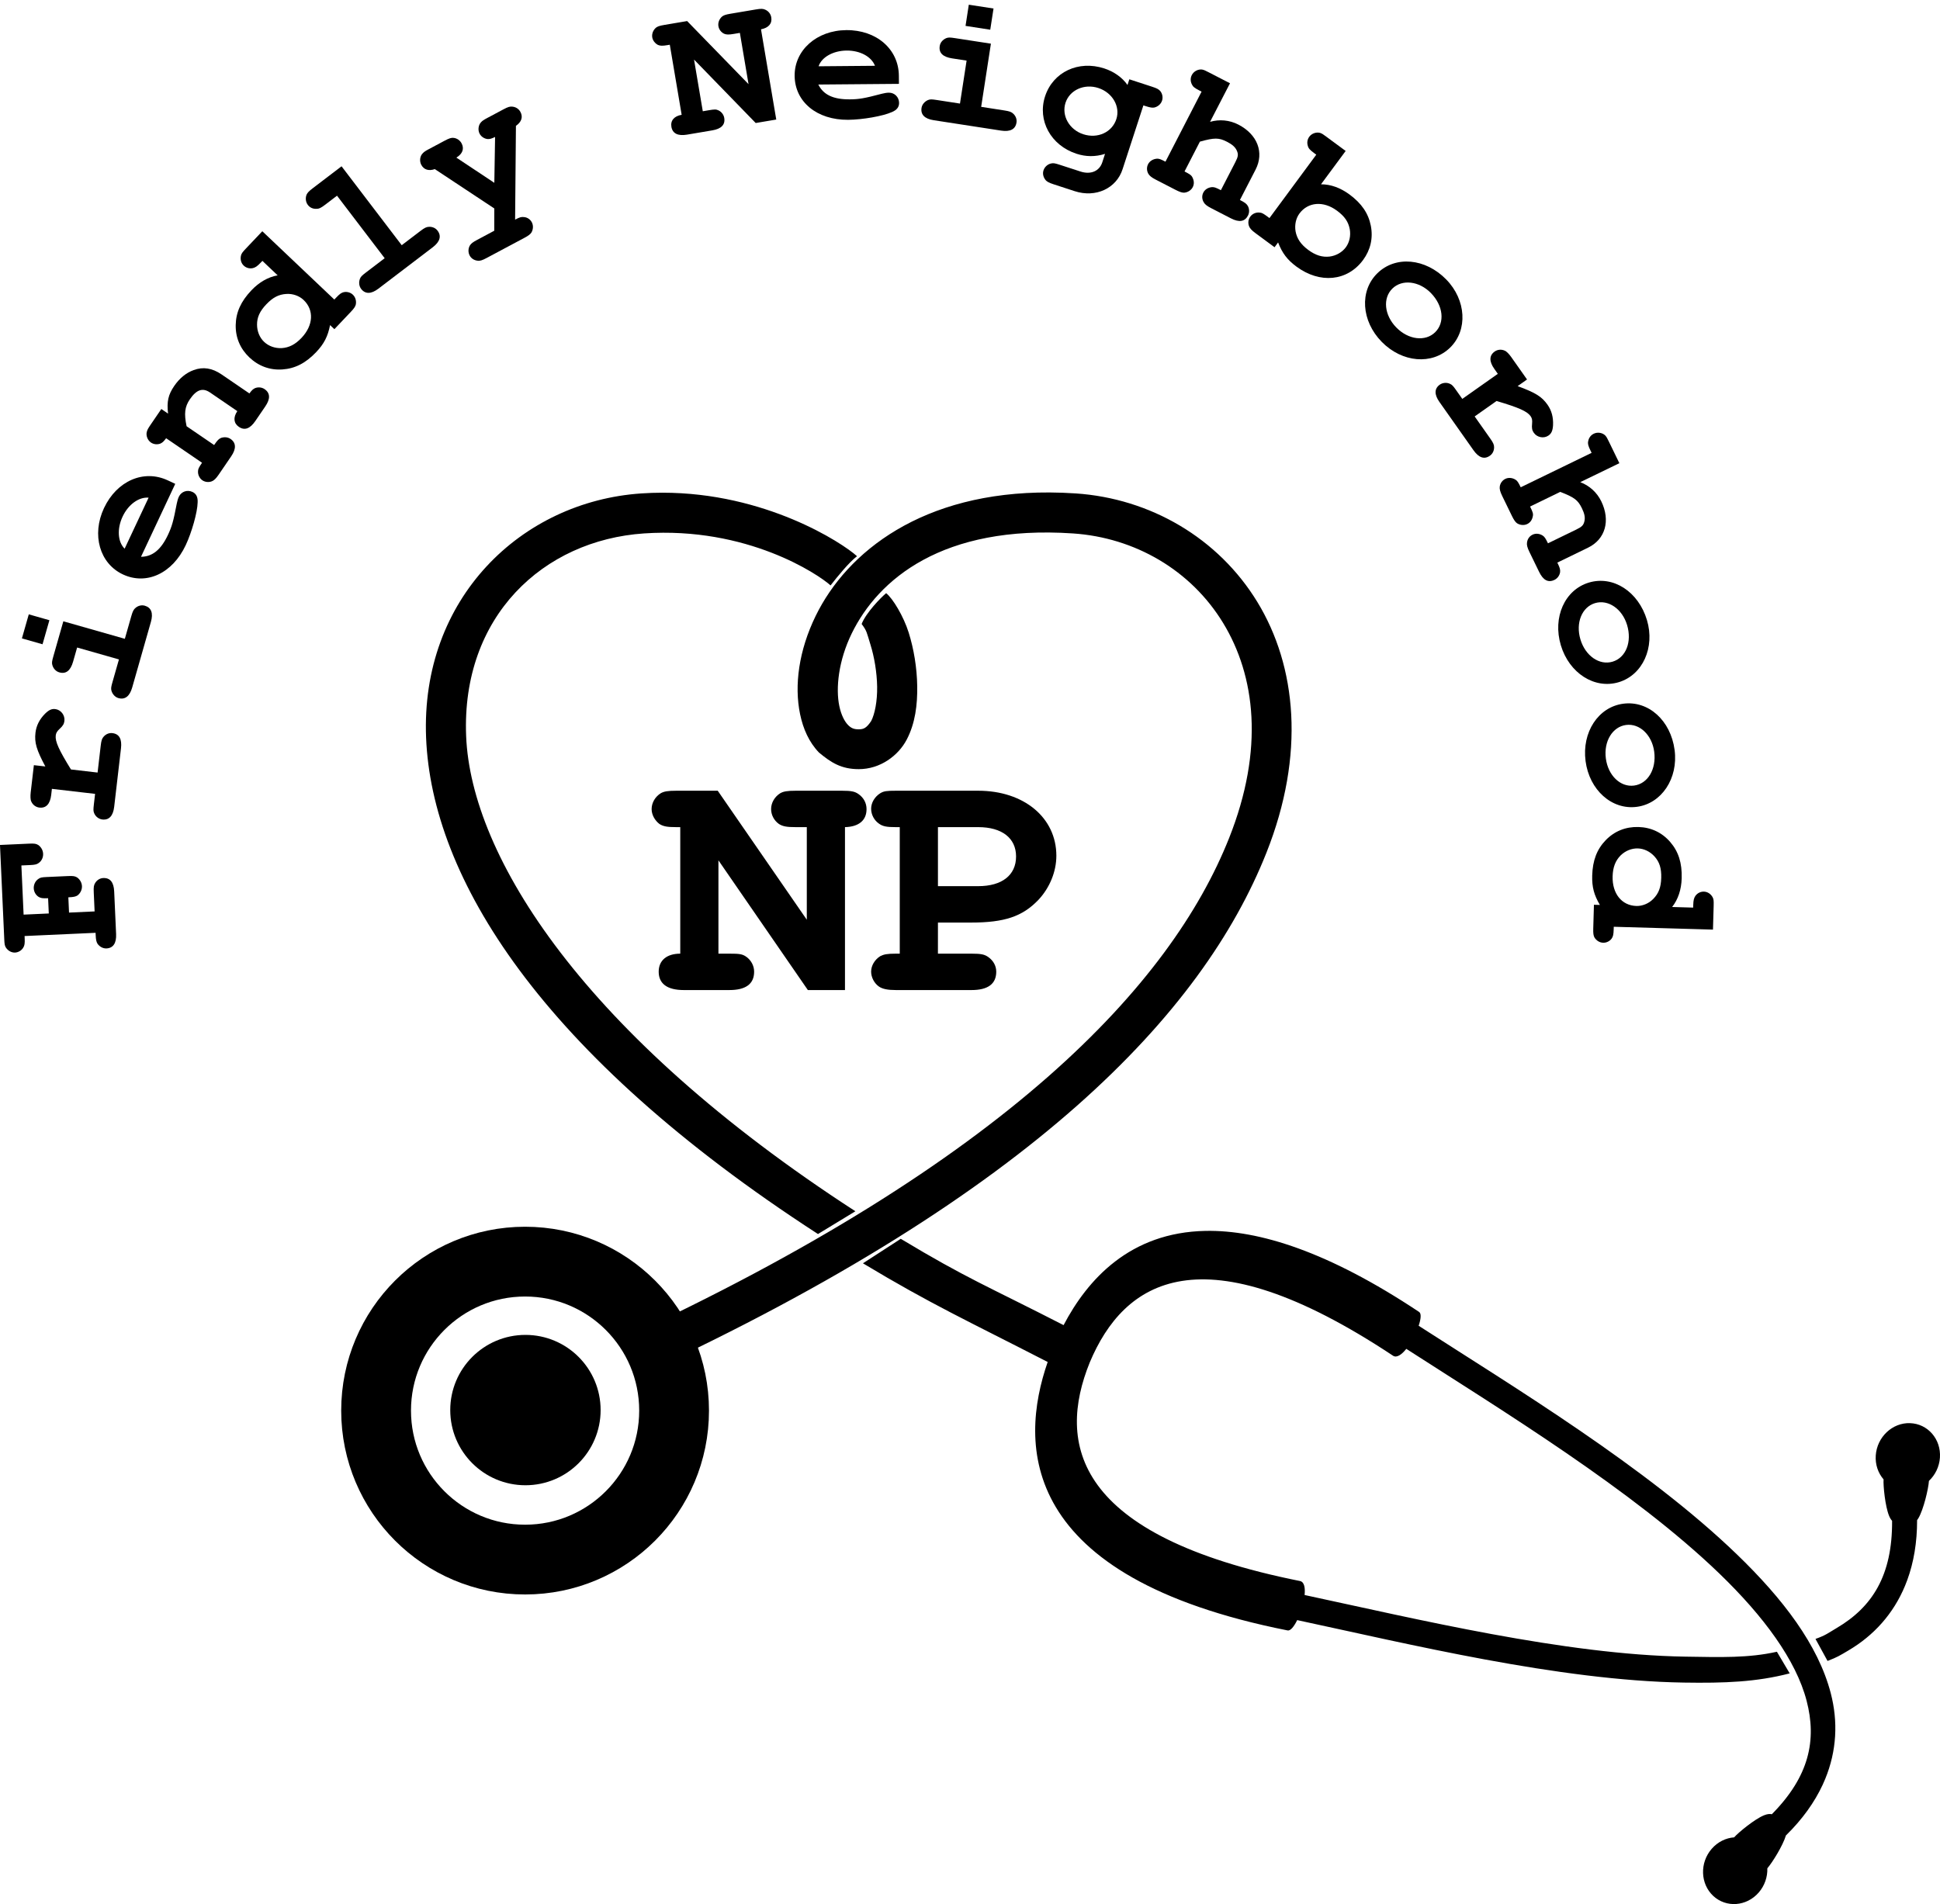 <?xml version="1.0" encoding="UTF-8" standalone="no"?>
<!-- Created with Inkscape (http://www.inkscape.org/) -->

<svg
   width="124.109mm"
   height="121.831mm"
   viewBox="0 0 124.109 121.831"
   version="1.1"
   id="svg5"
   inkscape:version="1.1 (c4e8f9ed74, 2021-05-24)"
   sodipodi:docname="fnnp.svg"
   xmlns:inkscape="http://www.inkscape.org/namespaces/inkscape"
   xmlns:sodipodi="http://sodipodi.sourceforge.net/DTD/sodipodi-0.dtd"
   xmlns="http://www.w3.org/2000/svg"
   xmlns:svg="http://www.w3.org/2000/svg">
  <sodipodi:namedview
     id="namedview7"
     pagecolor="#ffffff"
     bordercolor="#666666"
     borderopacity="1.0"
     inkscape:pageshadow="2"
     inkscape:pageopacity="0.0"
     inkscape:pagecheckerboard="0"
     inkscape:document-units="mm"
     showgrid="false"
     showguides="true"
     inkscape:guide-bbox="true"
     inkscape:zoom="0.70710678"
     inkscape:cx="340.11836"
     inkscape:cy="21.213203"
     inkscape:window-width="1920"
     inkscape:window-height="1025"
     inkscape:window-x="0"
     inkscape:window-y="27"
     inkscape:window-maximized="1"
     inkscape:current-layer="layer4" />
  <defs
     id="defs2">
    <rect
       x="-244.211"
       y="-333.855"
       width="204.592"
       height="186.695"
       id="rect132134" />
    <rect
       x="-22.318"
       y="-60.129"
       width="966.721"
       height="178.46"
       id="rect91198" />
  </defs>
  <g
     inkscape:groupmode="layer"
     id="layer4"
     inkscape:label="Layer 2"
     style="display:inline"
     transform="translate(65.636,-57.39)">
    <path
       id="path38518"
       style="color:#000000;fill:#000000;fill-opacity:1;stroke:none;stroke-width:0.067;stroke-miterlimit:4;stroke-dasharray:none;stroke-opacity:1"
       d="m 1.511,88.9 c -8.13,-0.044 -12.967,3.794 -14.969,7.905 -1.068,2.193 -1.38,4.43 -0.992,6.289 0.194,0.929 0.569,1.781 1.203,2.443 0.782,0.65 1.432,1.066 2.549,1.066 1.363,0.002 2.526,-0.854 3.068,-1.89 0.547,-1.044 0.69,-2.233 0.672,-3.422 -0.018,-1.189 -0.219,-2.382 -0.545,-3.424 -0.326,-1.042 -1.02,-2.192 -1.443,-2.524 -0.333,0.277 -1.286,1.249 -1.568,1.972 0.347,0.463 0.319,0.532 0.564,1.318 0.246,0.786 0.414,1.782 0.428,2.698 0.014,0.916 -0.149,1.749 -0.381,2.193 -0.297,0.442 -0.476,0.531 -0.793,0.53 -0.309,0.004 -0.494,-0.074 -0.7,-0.289 -0.206,-0.215 -0.425,-0.621 -0.545,-1.195 -0.24,-1.149 -0.055,-2.907 0.789,-4.641 1.689,-3.468 5.814,-6.971 14.158,-6.408 3.975,0.268 7.551,2.356 9.605,5.728 2.054,3.372 2.649,8.063 0.383,13.764 -3.711,9.338 -14.196,20.7 -39.098,32.171 l 1.538,2.135 C 0.393,133.781 11.299,122.225 15.379,111.959 17.884,105.655 17.303,100.016 14.805,95.914 12.306,91.813 7.95,89.282 3.182,88.961 2.61,88.923 2.053,88.903 1.511,88.9 Z m -24.777,0.015 c -0.439,4.01e-4 -0.886,0.015 -1.34,0.046 -7.692,0.518 -14.134,6.728 -13.771,15.635 0.363,8.907 7.24,20.199 25.07,31.752 l 2.394,-1.457 c -17.44,-11.3 -24.59,-22.741 -24.902,-30.399 -0.312,-7.657 4.926,-12.537 11.381,-12.972 6.601,-0.445 11.154,2.619 11.932,3.327 0.467,-0.599 1.185,-1.48 1.693,-1.869 -0.951,-0.866 -5.865,-4.069 -12.457,-4.063 z m 34.762,47.232 c -4.857,0.089 -7.568,3.126 -9.09,6.03 -4.909,-2.516 -6.174,-2.97 -10.417,-5.523 l -2.419,1.567 c 4.372,2.631 6.69,3.676 11.818,6.314 -1.84,5.305 -1.872,13.759 15.354,17.177 0.18,0.033 0.407,-0.251 0.608,-0.661 7.097,1.519 16.719,3.87 24.735,3.997 2.593,0.041 4.64,-0.034 6.773,-0.589 l -0.819,-1.384 c -1.825,0.409 -3.582,0.349 -5.869,0.313 -7.698,-0.122 -17.218,-2.416 -24.346,-3.943 0.047,-0.463 -0.021,-0.831 -0.285,-0.893 C 3.058,155.655 1.974,149.758 4.081,144.56 c 2.174,-5.17 7.103,-8.585 19.408,-0.421 0.234,0.144 0.546,-0.075 0.842,-0.444 6.129,3.947 14.491,9.036 20.032,14.381 2.84,2.74 4.902,5.541 5.578,8.141 0.654,2.514 0.172,4.829 -2.226,7.255 -0.128,-0.03 -0.29,-0.019 -0.508,0.071 -0.606,0.251 -1.643,1.106 -1.904,1.408 -0.526,0.039 -1.045,0.286 -1.434,0.732 -0.776,0.892 -0.733,2.242 0.097,3.015 0.83,0.773 2.132,0.676 2.908,-0.215 0.388,-0.446 0.571,-1.006 0.553,-1.552 0.321,-0.368 0.998,-1.459 1.189,-2.101 1.059,-1.038 1.836,-2.131 2.354,-3.25 0.056,-0.12 0.107,-0.24 0.157,-0.361 h 5.16e-4 c 0.744,-1.808 0.829,-3.677 0.357,-5.492 -0.806,-3.098 -3.067,-6.048 -6.012,-8.889 -5.77,-5.566 -14.249,-10.689 -20.351,-14.62 0.142,-0.425 0.181,-0.779 0.032,-0.882 -5.818,-3.873 -10.263,-5.252 -13.659,-5.189 z m 45.063,12.301 c -1.133,-0.038 -2.116,0.888 -2.196,2.068 -0.04,0.59 0.154,1.132 0.5,1.531 -0.029,0.398 0.103,1.736 0.356,2.341 0.058,0.138 0.122,0.237 0.189,0.31 0.023,3.5 -1.272,5.518 -3.54,6.856 -0.545,0.321 -0.699,0.468 -1.361,0.7 l 0.771,1.409 c 0.635,-0.243 0.776,-0.34 1.339,-0.672 1.615,-0.953 2.874,-2.337 3.622,-4.144 l -5.19e-4,-5.2e-4 c 0.05,-0.12 0.098,-0.242 0.143,-0.366 0.409,-1.122 0.629,-2.398 0.626,-3.825 0.028,-0.037 0.056,-0.078 0.084,-0.125 0.33,-0.559 0.641,-1.882 0.674,-2.387 0.397,-0.374 0.663,-0.901 0.703,-1.49 0.079,-1.18 -0.775,-2.166 -1.909,-2.204 z" />
    <circle
       style="fill:none;fill-opacity:1;stroke:#000000;stroke-width:4.465;stroke-miterlimit:4;stroke-dasharray:none;stroke-opacity:1"
       id="path87730"
       cx="-32.044"
       cy="147.646"
       r="9.532" />
    <circle
       style="display:inline;fill:#000000;fill-opacity:1;stroke:none;stroke-width:2.253;stroke-miterlimit:4;stroke-dasharray:none;stroke-opacity:1"
       id="path87730-0"
       cx="-32.022"
       cy="147.612"
       r="4.81" />
    <g
       aria-label="Friendly Neighborhood"
       transform="translate(0.412,-1.113)"
       id="text91196"
       style="font-size:12.7px;white-space:pre">
      <path
         style="color:#000000;-inkscape-font-specification:'Nimbus Mono PS Bold';fill:#000000;-inkscape-stroke:none"
         d="m -61.632,116.894 -0.044,-0.977 0.038,-0.002 c 0.292,-0.013 0.43,-0.045 0.542,-0.114 0.185,-0.135 0.301,-0.37 0.291,-0.598 -0.01,-0.216 -0.12,-0.414 -0.292,-0.546 -0.144,-0.095 -0.259,-0.115 -0.602,-0.1 l -1.358,0.061 c -0.317,0.014 -0.418,0.032 -0.541,0.126 -0.185,0.123 -0.302,0.357 -0.291,0.598 0.01,0.216 0.12,0.414 0.291,0.533 0.144,0.095 0.272,0.115 0.602,0.1 l 0.025,-0.001 0.044,0.977 -1.611,0.073 -0.142,-3.146 0.571,-0.026 c 0.292,-0.013 0.418,-0.044 0.528,-0.126 0.197,-0.136 0.302,-0.357 0.291,-0.598 -0.01,-0.216 -0.12,-0.414 -0.292,-0.546 -0.144,-0.095 -0.259,-0.115 -0.589,-0.1 l -1.878,0.085 0.273,6.026 c 0.015,0.33 0.032,0.431 0.114,0.554 0.136,0.197 0.357,0.314 0.573,0.305 0.216,-0.01 0.414,-0.133 0.52,-0.303 0.095,-0.144 0.114,-0.285 0.099,-0.615 l -0.006,-0.14 4.542,-0.206 0.006,0.14 c 0.014,0.317 0.045,0.43 0.114,0.554 0.136,0.197 0.357,0.314 0.573,0.305 0.431,-0.019 0.646,-0.334 0.62,-0.918 l -0.123,-2.728 c -0.026,-0.584 -0.256,-0.878 -0.7,-0.858 -0.203,0.009 -0.389,0.119 -0.508,0.303 -0.095,0.144 -0.115,0.272 -0.099,0.615 l 0.055,1.218 z"
         id="path1388" />
      <path
         style="color:#000000;-inkscape-font-specification:'Nimbus Mono PS Bold';fill:#000000;-inkscape-stroke:none"
         d="m -63.881,107.462 -0.204,1.753 c -0.026,0.227 -0.016,0.471 0.036,0.567 0.09,0.215 0.29,0.366 0.517,0.393 0.429,0.05 0.691,-0.227 0.759,-0.807 l 0.045,-0.391 2.763,0.321 -0.079,0.681 c -0.038,0.328 -0.037,0.43 0.024,0.565 0.09,0.215 0.302,0.368 0.517,0.393 0.429,0.05 0.691,-0.227 0.759,-0.807 l 0.436,-3.747 c 0.069,-0.593 -0.11,-0.921 -0.552,-0.972 -0.202,-0.024 -0.403,0.056 -0.549,0.217 -0.117,0.127 -0.157,0.25 -0.198,0.603 l -0.198,1.703 -1.703,-0.198 c -0.775,-1.254 -1.019,-1.793 -0.975,-2.172 0.019,-0.164 0.083,-0.272 0.255,-0.431 0.2,-0.181 0.279,-0.313 0.301,-0.502 0.043,-0.366 -0.224,-0.716 -0.589,-0.759 -0.227,-0.026 -0.403,0.056 -0.648,0.295 -0.362,0.367 -0.562,0.766 -0.615,1.22 -0.073,0.631 0.065,1.094 0.631,2.157 z"
         id="path1390" />
      <path
         style="color:#000000;-inkscape-font-specification:'Nimbus Mono PS Bold';fill:#000000;-inkscape-stroke:none"
         d="m -61.996,98.256 -0.634,2.223 c -0.094,0.33 -0.11,0.431 -0.071,0.574 0.066,0.23 0.227,0.408 0.447,0.471 0.427,0.122 0.719,-0.112 0.882,-0.686 l 0.258,-0.904 2.675,0.762 -0.411,1.441 c -0.091,0.318 -0.106,0.419 -0.068,0.562 0.066,0.23 0.239,0.412 0.447,0.471 0.415,0.118 0.719,-0.112 0.879,-0.674 l 1.198,-4.201 c 0.16,-0.562 0.024,-0.918 -0.391,-1.036 -0.195,-0.056 -0.406,-0.01 -0.577,0.126 -0.136,0.106 -0.195,0.222 -0.289,0.551 l -0.411,1.441 z m -2.211,-0.445 -0.439,1.539 1.319,0.376 0.439,-1.539 z"
         id="path1392" />
      <path
         style="color:#000000;-inkscape-font-specification:'Nimbus Mono PS Bold';fill:#000000;-inkscape-stroke:none"
         d="m -54.837,89.462 -0.471,-0.221 c -1.54,-0.723 -3.266,0.024 -4.087,1.771 -0.804,1.713 -0.276,3.546 1.207,4.243 1.506,0.707 3.169,-0.056 4.022,-1.872 0.389,-0.828 0.749,-2.104 0.762,-2.729 0.02,-0.341 -0.088,-0.56 -0.329,-0.674 -0.333,-0.157 -0.717,-0.028 -0.873,0.306 -0.059,0.126 -0.096,0.264 -0.131,0.429 -0.221,1.159 -0.316,1.479 -0.564,2.008 -0.448,0.954 -0.994,1.399 -1.726,1.406 z m -3.238,4.148 c -0.442,-0.432 -0.497,-1.272 -0.13,-2.053 0.367,-0.782 1.043,-1.264 1.663,-1.211 z"
         id="path1394" />
      <path
         style="color:#000000;-inkscape-font-specification:'Nimbus Mono PS Bold';fill:#000000;-inkscape-stroke:none"
         d="m -55.727,84.673 -0.702,1.028 c -0.15,0.22 -0.19,0.301 -0.223,0.417 -0.073,0.242 0.04,0.55 0.26,0.7 0.168,0.115 0.393,0.145 0.598,0.07 0.135,-0.062 0.206,-0.121 0.374,-0.345 l 2.297,1.569 -0.014,0.021 c -0.179,0.262 -0.24,0.374 -0.242,0.512 -0.02,0.232 0.097,0.466 0.275,0.588 0.168,0.115 0.393,0.145 0.598,0.07 0.145,-0.055 0.27,-0.17 0.449,-0.432 l 0.802,-1.175 c 0.329,-0.482 0.313,-0.863 -0.044,-1.107 -0.168,-0.115 -0.382,-0.138 -0.598,-0.07 -0.152,0.065 -0.238,0.145 -0.438,0.439 l -0.014,0.021 -1.762,-1.203 c -0.171,-0.809 -0.116,-1.248 0.206,-1.72 0.43,-0.629 0.826,-0.759 1.298,-0.436 l 1.741,1.189 c -0.272,0.399 -0.238,0.776 0.098,1.005 0.367,0.251 0.717,0.121 1.054,-0.372 l 0.637,-0.933 c 0.329,-0.482 0.323,-0.856 -0.044,-1.107 -0.168,-0.115 -0.393,-0.145 -0.598,-0.07 -0.135,0.062 -0.206,0.121 -0.374,0.345 l -1.783,-1.218 c -0.598,-0.408 -1.182,-0.499 -1.779,-0.277 -0.488,0.174 -0.915,0.529 -1.251,1.022 -0.38,0.556 -0.48,0.995 -0.39,1.764 z"
         id="path1396" />
      <path
         style="color:#000000;-inkscape-font-specification:'Nimbus Mono PS Bold';fill:#000000;-inkscape-stroke:none"
         d="m -49.267,73.299 -1.049,1.106 c -0.227,0.24 -0.288,0.322 -0.32,0.467 -0.048,0.235 0.012,0.467 0.178,0.624 0.157,0.149 0.365,0.206 0.579,0.164 0.161,-0.04 0.276,-0.106 0.512,-0.355 l 0.105,-0.111 0.977,0.927 c -0.608,0.106 -1.183,0.435 -1.682,0.961 -0.673,0.709 -0.987,1.409 -1.002,2.218 -0.015,0.809 0.292,1.519 0.872,2.07 0.59,0.559 1.315,0.828 2.122,0.771 0.807,-0.057 1.489,-0.408 2.154,-1.108 0.507,-0.534 0.746,-1.008 0.889,-1.73 l 0.276,0.262 1.049,-1.106 c 0.21,-0.221 0.287,-0.34 0.32,-0.467 0.048,-0.235 -0.022,-0.476 -0.187,-0.633 -0.147,-0.14 -0.365,-0.206 -0.579,-0.164 -0.161,0.04 -0.258,0.106 -0.502,0.364 l -0.105,0.111 z m 0.258,4.674 c 0.42,-0.442 0.792,-0.632 1.276,-0.662 0.412,-0.029 0.83,0.122 1.106,0.384 0.682,0.647 0.627,1.627 -0.134,2.429 -0.402,0.424 -0.801,0.623 -1.267,0.653 -0.422,0.02 -0.83,-0.122 -1.125,-0.402 -0.286,-0.271 -0.449,-0.671 -0.451,-1.093 -0.004,-0.476 0.175,-0.867 0.594,-1.309 z"
         id="path1398" />
      <path
         style="color:#000000;-inkscape-font-specification:'Nimbus Mono PS Bold';fill:#000000;-inkscape-stroke:none"
         d="m -44.198,69.143 -1.838,1.401 c -0.263,0.2 -0.338,0.29 -0.401,0.417 -0.085,0.224 -0.055,0.473 0.084,0.655 0.131,0.172 0.327,0.262 0.556,0.247 0.163,0.004 0.299,-0.068 0.562,-0.269 l 0.747,-0.57 3.049,4 -1.192,0.908 c -0.263,0.2 -0.336,0.272 -0.391,0.409 -0.085,0.224 -0.055,0.473 0.076,0.645 0.262,0.343 0.643,0.34 1.107,-0.014 l 3.475,-2.648 c 0.465,-0.354 0.568,-0.721 0.307,-1.064 -0.123,-0.162 -0.319,-0.252 -0.538,-0.245 -0.173,0.004 -0.289,0.061 -0.562,0.269 l -1.192,0.908 z"
         id="path1400" />
      <path
         style="color:#000000;-inkscape-font-specification:'Nimbus Mono PS Bold';fill:#000000;-inkscape-stroke:none"
         d="m -34.426,71.841 -0.003,1.426 -1.098,0.586 c -0.28,0.149 -0.369,0.226 -0.451,0.341 -0.126,0.196 -0.13,0.458 -0.023,0.66 0.096,0.179 0.275,0.3 0.492,0.328 0.16,0.03 0.318,-0.025 0.598,-0.175 l 2.409,-1.285 c 0.258,-0.137 0.38,-0.232 0.451,-0.341 0.12,-0.208 0.13,-0.458 0.023,-0.66 -0.096,-0.179 -0.281,-0.311 -0.492,-0.328 -0.171,-0.024 -0.284,0.007 -0.575,0.163 l 0.053,-6.001 c 0.357,-0.248 0.463,-0.563 0.289,-0.888 -0.102,-0.191 -0.281,-0.311 -0.497,-0.339 -0.171,-0.024 -0.295,0.013 -0.598,0.175 l -1.031,0.55 c -0.235,0.125 -0.308,0.178 -0.391,0.266 -0.177,0.181 -0.22,0.506 -0.094,0.741 0.096,0.179 0.281,0.311 0.497,0.339 0.148,0.007 0.238,-0.012 0.491,-0.132 l -0.048,2.933 -2.428,-1.613 c 0.403,-0.243 0.513,-0.576 0.334,-0.912 -0.102,-0.191 -0.287,-0.322 -0.503,-0.35 -0.154,-0.019 -0.289,0.025 -0.592,0.186 l -1.009,0.538 c -0.224,0.119 -0.297,0.173 -0.38,0.26 -0.188,0.187 -0.22,0.506 -0.094,0.741 0.167,0.314 0.477,0.408 0.865,0.273 z"
         id="path1402" />
      <path
         style="color:#000000;-inkscape-font-specification:'Nimbus Mono PS Bold';fill:#000000;-inkscape-stroke:none"
         d="m -21.648,62.314 3.945,4.06 1.315,-0.222 -0.976,-5.773 c 0.486,-0.095 0.724,-0.367 0.656,-0.768 -0.036,-0.213 -0.168,-0.384 -0.364,-0.479 -0.155,-0.077 -0.284,-0.081 -0.622,-0.024 l -1.628,0.275 c -0.313,0.053 -0.434,0.099 -0.536,0.181 -0.179,0.159 -0.268,0.393 -0.23,0.619 0.034,0.2 0.168,0.384 0.364,0.479 0.153,0.064 0.295,0.066 0.62,0.011 l 0.388,-0.066 0.555,3.281 -3.928,-4.037 -1.465,0.248 c -0.313,0.053 -0.434,0.099 -0.536,0.181 -0.179,0.159 -0.268,0.393 -0.23,0.619 0.034,0.2 0.18,0.382 0.364,0.479 0.153,0.064 0.295,0.066 0.62,0.011 l 0.138,-0.023 0.758,4.483 c -0.476,0.08 -0.724,0.367 -0.656,0.768 0.072,0.426 0.411,0.6 0.999,0.501 l 1.615,-0.273 c 0.576,-0.097 0.841,-0.361 0.766,-0.799 -0.034,-0.2 -0.168,-0.384 -0.364,-0.479 -0.155,-0.077 -0.27,-0.07 -0.62,-0.011 l -0.388,0.066 z"
         id="path1404" />
      <path
         style="color:#000000;-inkscape-font-specification:'Nimbus Mono PS Bold';fill:#000000;-inkscape-stroke:none"
         d="m -8.54,63.869 -0.004,-0.521 c -0.014,-1.702 -1.434,-2.934 -3.365,-2.918 -1.892,0.016 -3.317,1.285 -3.303,2.923 0.014,1.664 1.421,2.833 3.427,2.816 0.914,-0.008 2.221,-0.235 2.79,-0.493 0.316,-0.13 0.467,-0.321 0.465,-0.588 -0.003,-0.368 -0.285,-0.658 -0.653,-0.655 -0.14,0.001 -0.279,0.028 -0.444,0.067 -1.141,0.302 -1.47,0.355 -2.054,0.36 -1.054,0.009 -1.692,-0.291 -2.015,-0.948 z m -5.14,-1.125 c 0.198,-0.586 0.931,-0.998 1.795,-1.006 0.864,-0.007 1.591,0.393 1.812,0.975 z"
         id="path1406" />
      <path
         style="color:#000000;-inkscape-font-specification:'Nimbus Mono PS Bold';fill:#000000;-inkscape-stroke:none"
         d="m -2.656,61.297 -2.284,-0.352 c -0.339,-0.052 -0.441,-0.055 -0.578,7.43e-4 -0.22,0.095 -0.377,0.276 -0.412,0.502 -0.068,0.439 0.201,0.699 0.79,0.79 l 0.929,0.143 -0.424,2.749 -1.481,-0.228 c -0.326,-0.05 -0.429,-0.053 -0.566,0.003 -0.22,0.095 -0.379,0.289 -0.412,0.502 -0.066,0.427 0.201,0.699 0.778,0.788 l 4.318,0.666 c 0.577,0.089 0.913,-0.09 0.979,-0.517 0.031,-0.201 -0.04,-0.405 -0.197,-0.557 -0.123,-0.122 -0.244,-0.166 -0.583,-0.218 L -3.279,65.339 Z m 0.167,-2.249 -1.581,-0.244 -0.209,1.356 1.581,0.244 z"
         id="path1408" />
      <path
         style="color:#000000;-inkscape-font-specification:'Nimbus Mono PS Bold';fill:#000000;-inkscape-stroke:none"
         d="M 6.082,63.94 C 5.745,63.456 5.212,63.082 4.596,62.882 2.942,62.343 1.317,63.109 0.809,64.667 c -0.503,1.546 0.367,3.138 2.009,3.673 0.604,0.197 1.202,0.205 1.827,0.008 L 4.469,68.891 C 4.284,69.458 3.727,69.691 3.075,69.478 L 1.759,69.05 c -0.314,-0.102 -0.414,-0.122 -0.559,-0.089 -0.229,0.046 -0.42,0.224 -0.491,0.441 -0.063,0.193 -0.025,0.406 0.104,0.582 0.089,0.136 0.238,0.211 0.54,0.31 l 1.352,0.441 c 1.352,0.441 2.678,-0.183 3.067,-1.419 L 7.099,65.246 7.243,65.293 c 0.29,0.094 0.431,0.114 0.559,0.089 0.233,-0.058 0.42,-0.224 0.491,-0.441 0.063,-0.193 0.029,-0.418 -0.1,-0.594 -0.105,-0.128 -0.206,-0.187 -0.544,-0.297 L 6.2,63.577 Z M 4.215,64.133 c 0.906,0.295 1.418,1.183 1.154,1.992 C 5.094,66.971 4.169,67.391 3.252,67.092 2.358,66.801 1.85,65.9 2.117,65.079 2.385,64.258 3.322,63.842 4.215,64.133 Z"
         id="path1410" />
      <path
         style="color:#000000;-inkscape-font-specification:'Nimbus Mono PS Bold';fill:#000000;-inkscape-stroke:none"
         d="m 12.64,63.831 -1.355,-0.698 c -0.226,-0.116 -0.305,-0.157 -0.435,-0.181 -0.255,-0.032 -0.53,0.113 -0.652,0.35 -0.099,0.192 -0.096,0.408 0.004,0.602 0.066,0.148 0.179,0.235 0.484,0.392 l 0.135,0.07 -2.31,4.482 -0.023,-0.012 C 8.207,68.69 8.088,68.643 7.952,68.658 c -0.239,0.02 -0.451,0.154 -0.55,0.345 -0.099,0.192 -0.096,0.408 0.004,0.602 0.072,0.137 0.213,0.253 0.484,0.392 l 1.264,0.652 c 0.248,0.128 0.418,0.187 0.549,0.183 0.239,-0.02 0.451,-0.154 0.555,-0.357 0.093,-0.181 0.09,-0.396 -0.015,-0.608 -0.066,-0.148 -0.173,-0.218 -0.489,-0.381 l -0.023,-0.012 0.983,-1.908 c 0.935,-0.261 1.219,-0.258 1.738,0.01 0.339,0.175 0.524,0.342 0.624,0.564 0.105,0.24 0.092,0.376 -0.094,0.737 l -0.925,1.795 -0.023,-0.012 c -0.294,-0.151 -0.401,-0.192 -0.549,-0.183 -0.239,0.02 -0.445,0.142 -0.55,0.345 -0.099,0.192 -0.096,0.408 0.015,0.608 0.072,0.137 0.201,0.247 0.484,0.392 l 1.264,0.652 c 0.531,0.273 0.889,0.215 1.093,-0.18 0.093,-0.181 0.096,-0.408 -0.004,-0.602 -0.083,-0.143 -0.173,-0.218 -0.489,-0.381 l -0.023,-0.012 1.001,-1.942 c 0.564,-1.095 0.119,-2.254 -1.101,-2.882 -0.564,-0.291 -1.206,-0.35 -1.81,-0.176 z"
         id="path1412" />
      <path
         style="color:#000000;-inkscape-font-specification:'Nimbus Mono PS Bold';fill:#000000;-inkscape-stroke:none"
         d="m 20.039,68.162 -1.226,-0.905 c -0.204,-0.151 -0.276,-0.204 -0.401,-0.248 -0.247,-0.072 -0.541,0.027 -0.699,0.241 -0.128,0.174 -0.16,0.387 -0.092,0.595 0.042,0.157 0.139,0.261 0.415,0.464 l 0.123,0.091 -2.995,4.056 -0.123,-0.091 c -0.255,-0.189 -0.365,-0.254 -0.502,-0.26 -0.231,-0.029 -0.462,0.07 -0.598,0.253 -0.128,0.174 -0.16,0.387 -0.092,0.595 0.049,0.147 0.16,0.276 0.415,0.464 l 1.226,0.905 0.226,-0.307 c 0.267,0.686 0.585,1.111 1.177,1.548 1.502,1.109 3.256,0.936 4.259,-0.423 0.475,-0.644 0.652,-1.397 0.497,-2.191 -0.156,-0.794 -0.587,-1.428 -1.364,-2.002 -0.582,-0.43 -1.206,-0.654 -1.824,-0.652 z m -0.561,3.817 c 0.501,0.37 0.734,0.716 0.824,1.193 0.072,0.416 -0.019,0.838 -0.253,1.155 -0.234,0.317 -0.618,0.538 -1.037,0.592 -0.464,0.052 -0.892,-0.075 -1.362,-0.422 -0.48,-0.355 -0.727,-0.726 -0.814,-1.185 -0.072,-0.416 0.019,-0.838 0.245,-1.145 0.551,-0.746 1.538,-0.822 2.396,-0.188 z"
         id="path1414" />
      <path
         style="color:#000000;-inkscape-font-specification:'Nimbus Mono PS Bold';fill:#000000;-inkscape-stroke:none"
         d="m 26.472,76.384 c -1.333,-1.361 -3.244,-1.534 -4.405,-0.397 -1.152,1.128 -1.029,3.052 0.277,4.386 1.306,1.334 3.226,1.498 4.379,0.37 1.143,-1.12 1.029,-3.052 -0.25,-4.358 z m -0.979,0.87 c 0.791,0.808 0.905,1.887 0.27,2.508 -0.626,0.613 -1.711,0.485 -2.484,-0.305 -0.773,-0.789 -0.878,-1.877 -0.252,-2.49 0.626,-0.613 1.711,-0.485 2.467,0.286 z"
         id="path1416" />
      <path
         style="color:#000000;-inkscape-font-specification:'Nimbus Mono PS Bold';fill:#000000;-inkscape-stroke:none"
         d="m 31.642,82.783 -1.017,-1.443 c -0.132,-0.187 -0.302,-0.362 -0.405,-0.398 -0.211,-0.1 -0.46,-0.08 -0.647,0.052 -0.353,0.249 -0.364,0.63 -0.027,1.107 l 0.227,0.322 -2.273,1.603 -0.395,-0.56 c -0.19,-0.27 -0.259,-0.346 -0.395,-0.405 -0.211,-0.1 -0.471,-0.072 -0.647,0.052 -0.353,0.249 -0.364,0.63 -0.027,1.107 l 2.174,3.083 c 0.344,0.488 0.696,0.613 1.059,0.356 0.166,-0.117 0.263,-0.31 0.265,-0.528 0.003,-0.173 -0.05,-0.291 -0.255,-0.582 l -0.988,-1.401 1.401,-0.988 c 1.413,0.418 1.955,0.657 2.175,0.968 0.095,0.135 0.119,0.258 0.097,0.491 -0.028,0.269 3.99e-4,0.419 0.11,0.575 0.212,0.301 0.644,0.385 0.945,0.173 0.187,-0.132 0.263,-0.31 0.286,-0.652 0.025,-0.515 -0.092,-0.945 -0.355,-1.319 -0.366,-0.519 -0.778,-0.772 -1.909,-1.187 z"
         id="path1418" />
      <path
         style="color:#000000;-inkscape-font-specification:'Nimbus Mono PS Bold';fill:#000000;-inkscape-stroke:none"
         d="m 37.549,88.14 -0.666,-1.371 c -0.111,-0.228 -0.15,-0.308 -0.24,-0.406 -0.185,-0.178 -0.492,-0.227 -0.731,-0.11 -0.194,0.094 -0.321,0.269 -0.358,0.484 -0.036,0.159 0.002,0.295 0.152,0.604 l 0.067,0.137 -4.535,2.204 -0.011,-0.023 c -0.139,-0.286 -0.206,-0.394 -0.324,-0.464 -0.203,-0.127 -0.453,-0.147 -0.647,-0.053 -0.194,0.094 -0.321,0.269 -0.358,0.484 -0.024,0.153 0.019,0.33 0.152,0.604 l 0.622,1.279 c 0.122,0.251 0.223,0.4 0.33,0.475 0.203,0.127 0.453,0.147 0.658,0.047 0.183,-0.089 0.31,-0.263 0.352,-0.496 0.036,-0.159 -0.008,-0.278 -0.164,-0.598 l -0.011,-0.023 1.93,-0.938 c 0.905,0.351 1.13,0.524 1.386,1.049 0.167,0.343 0.215,0.587 0.161,0.825 -0.06,0.255 -0.152,0.356 -0.517,0.534 l -1.816,0.883 -0.011,-0.023 c -0.144,-0.297 -0.206,-0.394 -0.33,-0.475 -0.203,-0.127 -0.441,-0.153 -0.647,-0.053 -0.194,0.094 -0.321,0.269 -0.352,0.496 -0.024,0.153 0.013,0.318 0.152,0.604 l 0.622,1.279 c 0.261,0.537 0.583,0.705 0.983,0.511 0.183,-0.089 0.321,-0.269 0.358,-0.484 0.019,-0.165 -0.008,-0.278 -0.164,-0.598 l -0.011,-0.023 1.965,-0.955 c 1.108,-0.539 1.445,-1.733 0.845,-2.967 -0.278,-0.571 -0.756,-1.002 -1.344,-1.225 z"
         id="path1420" />
      <path
         style="color:#000000;-inkscape-font-specification:'Nimbus Mono PS Bold';fill:#000000;-inkscape-stroke:none"
         d="m 39.314,98.18 c -0.546,-1.825 -2.157,-2.868 -3.714,-2.402 -1.545,0.462 -2.331,2.222 -1.796,4.01 0.535,1.789 2.158,2.827 3.703,2.365 1.533,-0.459 2.331,-2.222 1.807,-3.974 z m -1.271,0.314 c 0.324,1.083 -0.077,2.091 -0.929,2.346 -0.84,0.251 -1.74,-0.367 -2.057,-1.426 -0.317,-1.059 0.096,-2.07 0.936,-2.321 0.84,-0.251 1.74,0.367 2.05,1.402 z"
         id="path1422" />
      <path
         style="color:#000000;-inkscape-font-specification:'Nimbus Mono PS Bold';fill:#000000;-inkscape-stroke:none"
         d="m 41.083,106.491 c -0.249,-1.889 -1.673,-3.174 -3.285,-2.962 -1.599,0.211 -2.655,1.823 -2.411,3.674 0.244,1.851 1.681,3.135 3.28,2.924 1.587,-0.209 2.655,-1.823 2.416,-3.636 z m -1.305,0.108 c 0.148,1.121 -0.409,2.052 -1.29,2.168 -0.869,0.114 -1.66,-0.64 -1.804,-1.735 -0.144,-1.095 0.425,-2.029 1.293,-2.143 0.869,-0.114 1.66,0.64 1.801,1.71 z"
         id="path1424" />
      <path
         style="color:#000000;-inkscape-font-specification:'Nimbus Mono PS Bold';fill:#000000;-inkscape-stroke:none"
         d="m 43.537,117.983 0.044,-1.523 c 0.009,-0.33 -3.26e-4,-0.432 -0.073,-0.561 -0.121,-0.207 -0.321,-0.34 -0.549,-0.346 -0.216,-0.006 -0.409,0.09 -0.541,0.264 -0.093,0.137 -0.135,0.263 -0.144,0.606 l -0.004,0.152 -1.346,-0.039 c 0.382,-0.485 0.591,-1.114 0.612,-1.837 0.028,-0.978 -0.205,-1.708 -0.734,-2.321 -0.529,-0.612 -1.231,-0.937 -2.031,-0.96 -0.812,-0.023 -1.532,0.261 -2.095,0.842 -0.563,0.581 -0.838,1.297 -0.865,2.262 -0.021,0.736 0.117,1.248 0.492,1.882 l -0.381,-0.011 -0.044,1.523 c -0.009,0.305 0.013,0.445 0.073,0.561 0.121,0.207 0.333,0.34 0.562,0.346 0.203,0.006 0.409,-0.09 0.541,-0.264 0.093,-0.137 0.122,-0.251 0.132,-0.606 l 0.004,-0.152 z m -3.31,-3.309 c -0.017,0.609 -0.168,0.999 -0.509,1.345 -0.288,0.297 -0.699,0.463 -1.08,0.452 -0.939,-0.027 -1.553,-0.794 -1.521,-1.899 0.017,-0.584 0.181,-0.999 0.508,-1.332 0.301,-0.296 0.699,-0.463 1.106,-0.451 0.394,0.011 0.782,0.2 1.065,0.513 0.32,0.352 0.448,0.762 0.431,1.372 z"
         id="path1426" />
    </g>
    <g
       aria-label="NP"
       transform="matrix(0.265,0,0,0.265,27.498,189.202)"
       id="text132132"
       style="font-size:85.333px;line-height:1.25;white-space:pre;shape-inside:url(#rect132134)">
      <path
         d="m -178.011,-289.673 21.589,31.317 h 8.96 v -39.339 c 3.328,-0.085 5.205,-1.621 5.205,-4.352 0,-1.451 -0.683,-2.731 -1.877,-3.584 -0.939,-0.683 -1.792,-0.853 -4.096,-0.853 h -11.093 c -2.133,0 -2.987,0.171 -3.755,0.597 -1.365,0.853 -2.219,2.304 -2.219,3.84 0,1.365 0.683,2.731 1.877,3.584 0.939,0.597 1.877,0.768 4.096,0.768 h 2.645 v 22.357 l -21.504,-31.147 h -9.984 c -2.133,0 -2.987,0.171 -3.755,0.597 -1.365,0.853 -2.219,2.304 -2.219,3.84 0,1.365 0.768,2.731 1.877,3.584 0.939,0.597 1.877,0.768 4.096,0.768 h 0.939 v 30.549 c -3.243,0 -5.205,1.621 -5.205,4.352 0,2.901 2.048,4.437 6.059,4.437 h 11.008 c 3.925,0 5.973,-1.451 5.973,-4.437 0,-1.365 -0.683,-2.731 -1.877,-3.584 -0.939,-0.683 -1.707,-0.768 -4.096,-0.768 h -2.645 z"
         style="font-weight:bold;font-family:'Nimbus Mono PS';-inkscape-font-specification:'Nimbus Mono PS Bold';text-align:center;text-anchor:middle"
         id="path1586" />
      <path
         d="m -125.019,-274.654 h 8.021 c 8.021,0 12.373,-1.451 16.213,-5.461 2.731,-2.901 4.352,-6.827 4.352,-10.667 0,-9.216 -7.851,-15.701 -18.859,-15.701 h -19.883 c -2.219,0 -2.901,0.085 -3.755,0.597 -1.365,0.853 -2.219,2.304 -2.219,3.755 0,1.451 0.768,2.816 1.877,3.584 0.939,0.683 1.877,0.853 4.096,0.853 h 0.939 v 30.549 h -0.939 c -2.133,0 -2.901,0.171 -3.755,0.597 -1.365,0.853 -2.219,2.304 -2.219,3.755 0,1.365 0.768,2.816 1.877,3.584 0.853,0.597 2.133,0.853 4.096,0.853 h 18.261 c 3.925,0 5.973,-1.451 5.973,-4.437 0,-1.365 -0.683,-2.645 -1.877,-3.499 -0.939,-0.683 -1.792,-0.853 -4.096,-0.853 h -8.107 z m 0,-23.04 h 9.728 c 5.717,0 9.131,2.645 9.131,7.083 0,4.523 -3.413,7.168 -9.131,7.168 h -9.728 z"
         style="font-weight:bold;font-family:'Nimbus Mono PS';-inkscape-font-specification:'Nimbus Mono PS Bold';text-align:center;text-anchor:middle"
         id="path1588" />
    </g>
  </g>
</svg>
